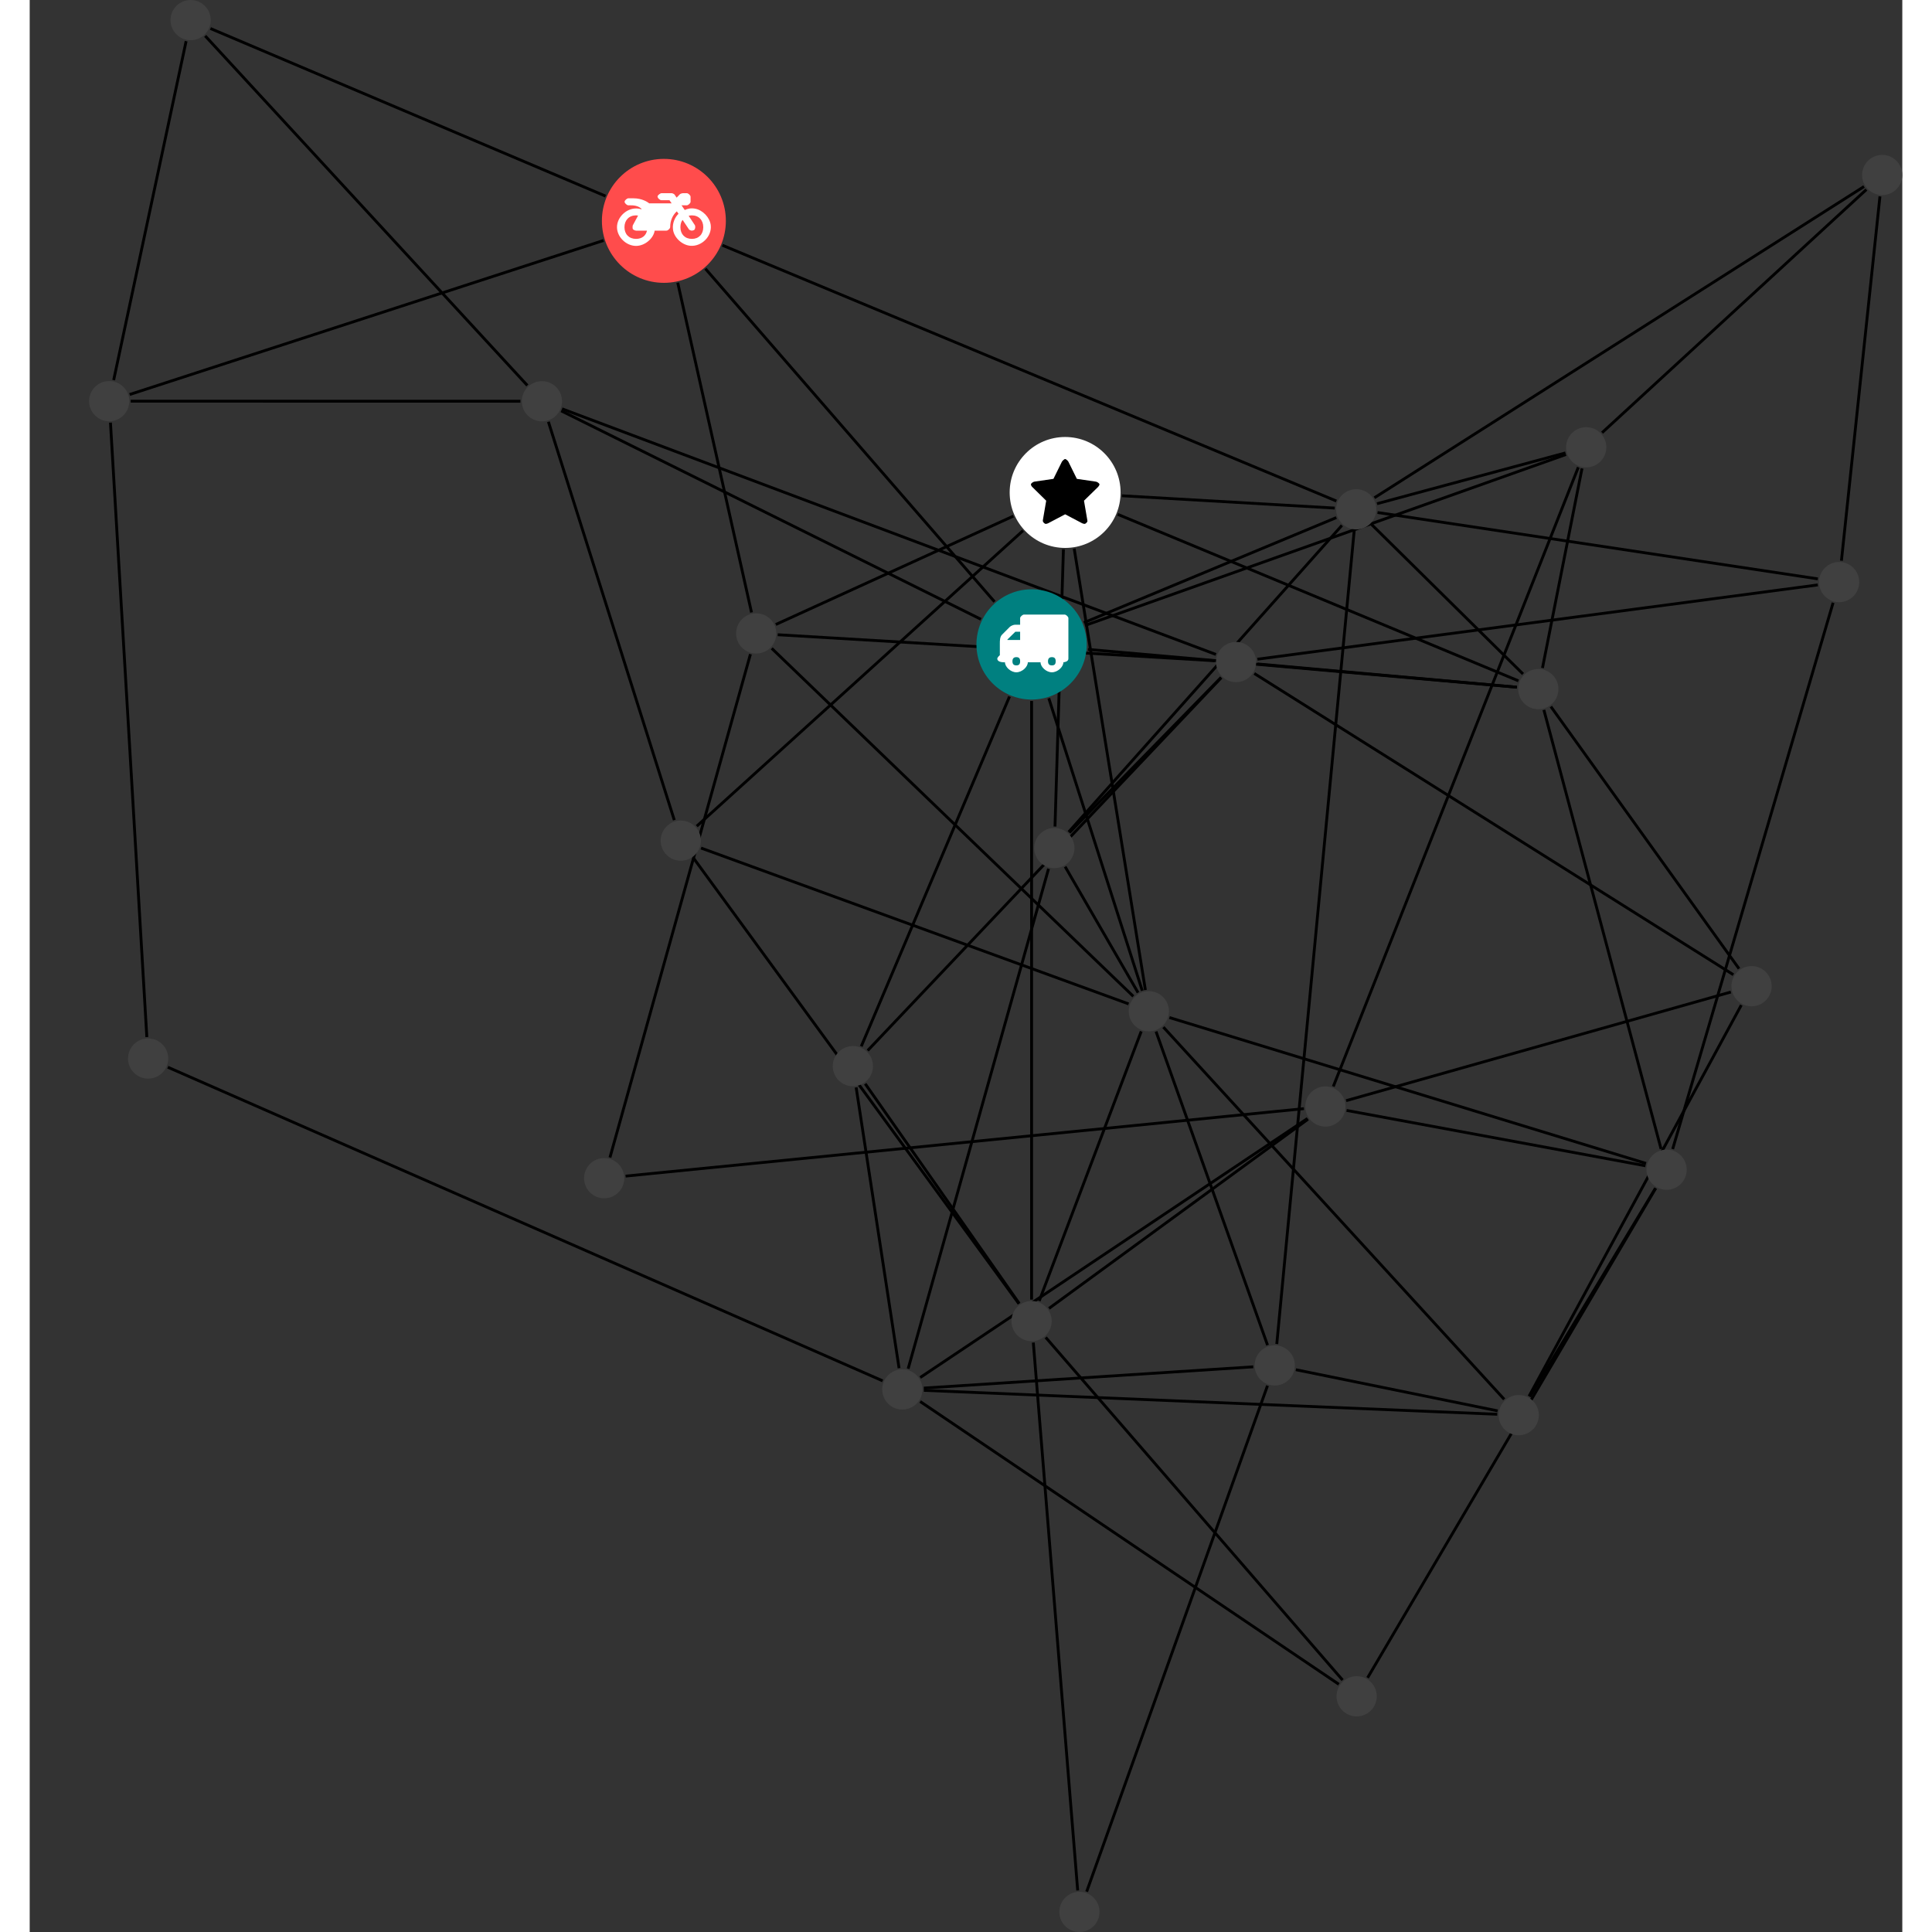<?xml version="1.0" encoding="UTF-8"?>
<svg xmlns="http://www.w3.org/2000/svg" xmlns:xlink="http://www.w3.org/1999/xlink" width="270.830pt" height="270.830pt" viewBox="-8.326 0.000 262.504 270.830" version="1.1">
<rect x="-8.326" y="0.000" width="262.504" height="270.830" fill="#333333" stroke="none"/>
<defs>
<g>
<symbol overflow="visible" id="glyph0-0">
<path style="stroke:none;" d="M 1.422 -0.75 L 1.422 -7.922 L 3.562 -7.922 L 3.562 -0.891 L 1.422 -0.891 Z M 0.625 0 L 4.531 0 L 4.531 -8.812 L 0.438 -8.812 L 0.438 0 Z M 0.625 0 "/>
</symbol>
<symbol overflow="visible" id="glyph0-1">
<path style="stroke:none;" d="M 3.375 -0.844 C 3.375 -0.453 3.234 -0.266 2.844 -0.266 C 2.469 -0.266 2.297 -0.453 2.297 -0.844 C 2.297 -1.219 2.469 -1.422 2.844 -1.422 C 3.234 -1.422 3.375 -1.219 3.375 -0.844 Z M 1.594 -3.688 L 1.594 -3.859 C 1.594 -3.875 1.578 -3.875 1.594 -3.891 L 2.688 -4.969 C 2.703 -5 2.656 -4.984 2.688 -4.984 L 3.375 -4.984 L 3.375 -3.828 L 1.594 -3.828 Z M 8.359 -0.844 C 8.359 -0.453 8.219 -0.266 7.828 -0.266 C 7.453 -0.266 7.281 -0.453 7.281 -0.844 C 7.281 -1.219 7.453 -1.422 7.828 -1.422 C 8.219 -1.422 8.359 -1.219 8.359 -0.844 Z M 10.141 -6.891 C 10.141 -7.094 9.812 -7.391 9.609 -7.391 L 3.922 -7.391 C 3.719 -7.391 3.375 -7.094 3.375 -6.891 L 3.375 -5.969 L 2.672 -5.969 C 2.469 -5.969 2.078 -5.812 1.938 -5.672 L 0.844 -4.578 C 0.531 -4.266 0.531 -3.734 0.531 -3.328 L 0.531 -1.688 C 0.516 -1.688 0.172 -1.391 0.172 -1.203 C 0.172 -0.781 0.781 -0.703 1.062 -0.703 L 1.25 -0.703 C 1.25 -0.047 2.062 0.703 2.844 0.703 C 3.641 0.703 4.453 -0.047 4.453 -0.703 L 6.234 -0.703 C 6.234 -0.047 7.047 0.703 7.828 0.703 C 8.625 0.703 9.438 -0.047 9.438 -0.703 C 9.547 -0.703 10.141 -0.781 10.141 -1.203 Z M 10.141 -6.891 "/>
</symbol>
<symbol overflow="visible" id="glyph0-2">
<path style="stroke:none;" d="M 12.969 -2.906 C 12.844 -3.984 11.859 -5.016 10.781 -5.219 C 10.234 -5.328 9.703 -5.219 9.328 -5.031 L 8.875 -5.688 L 9.609 -5.688 C 9.812 -5.688 10.141 -5.984 10.141 -6.188 L 10.141 -6.891 C 10.141 -7.094 9.812 -7.391 9.609 -7.391 L 9.047 -7.391 C 8.969 -7.391 8.734 -7.312 8.656 -7.25 L 8.188 -6.766 L 7.891 -7.203 C 7.828 -7.281 7.594 -7.391 7.484 -7.391 L 6.078 -7.391 C 5.906 -7.391 5.547 -7.125 5.516 -6.953 C 5.484 -6.734 5.828 -6.406 6.047 -6.406 L 7.188 -6.406 L 7.484 -5.969 L 4.344 -5.969 C 4.141 -6.125 3.375 -6.672 2.141 -6.672 L 1.422 -6.672 C 1.219 -6.672 0.891 -6.375 0.891 -6.188 C 0.891 -5.984 1.219 -5.688 1.422 -5.688 L 1.781 -5.688 C 2.484 -5.688 2.906 -5.516 3.281 -5.188 L 3.25 -5.141 C 3.078 -5.188 2.797 -5.25 2.5 -5.25 C 1.109 -5.25 -0.172 -4 -0.172 -2.625 C -0.172 -1.25 1.109 0 2.5 0 C 3.75 0 4.953 -1.062 5.109 -2.141 L 6.766 -2.141 C 6.969 -2.141 7.281 -2.438 7.281 -2.625 C 7.281 -3.609 7.688 -4.391 8.219 -4.844 L 8.453 -4.5 C 7.969 -4.062 7.578 -3.203 7.672 -2.359 C 7.781 -1.172 8.969 -0.094 10.141 -0.016 C 11.703 0.094 13.156 -1.344 12.969 -2.906 Z M 2.5 -0.984 C 1.516 -0.984 0.875 -1.641 0.875 -2.625 C 0.875 -3.594 1.516 -4.281 2.5 -4.281 C 2.672 -4.281 2.844 -4.234 2.781 -4.25 L 2.047 -2.891 C 2 -2.781 2 -2.469 2.047 -2.359 C 2.125 -2.25 2.375 -2.141 2.5 -2.141 L 4.031 -2.141 C 3.891 -1.453 3.344 -0.984 2.5 -0.984 Z M 10.328 -0.984 C 9.344 -0.984 8.719 -1.641 8.719 -2.625 C 8.719 -3.109 8.859 -3.469 9.031 -3.641 L 9.906 -2.328 C 9.969 -2.219 10.203 -2.141 10.328 -2.141 C 10.391 -2.141 10.594 -2.188 10.641 -2.234 C 10.812 -2.344 10.844 -2.75 10.734 -2.922 L 9.875 -4.219 C 9.859 -4.219 10.094 -4.281 10.328 -4.281 C 11.297 -4.281 11.922 -3.594 11.922 -2.625 C 11.922 -1.641 11.297 -0.984 10.328 -0.984 Z M 10.328 -0.984 "/>
</symbol>
<symbol overflow="visible" id="glyph0-3">
<path style="stroke:none;" d="M 9.438 -5.078 C 9.438 -5.25 9.078 -5.453 8.938 -5.469 L 6.266 -5.859 L 5.078 -8.266 C 5.031 -8.375 4.75 -8.641 4.625 -8.641 C 4.5 -8.641 4.234 -8.375 4.172 -8.266 L 2.984 -5.859 L 0.312 -5.469 C 0.172 -5.453 -0.172 -5.25 -0.172 -5.078 C -0.172 -4.969 -0.062 -4.781 0.016 -4.719 L 1.969 -2.797 L 1.5 -0.062 C 1.5 -0.016 1.5 0.016 1.5 0.047 C 1.5 0.203 1.75 0.453 1.906 0.453 C 1.984 0.453 2.188 0.406 2.25 0.359 L 4.625 -0.891 L 7 0.359 C 7.062 0.406 7.266 0.453 7.344 0.453 C 7.5 0.453 7.75 0.203 7.75 0.047 C 7.75 0.016 7.75 -0.016 7.734 -0.062 L 7.266 -2.797 L 9.234 -4.719 C 9.297 -4.781 9.438 -4.969 9.438 -5.078 Z M 9.438 -5.078 "/>
</symbol>
</g>
<clipPath id="clip1">
  <path d="M 126 182 L 145 182 L 145 270.828 L 126 270.828 Z M 126 182 "/>
</clipPath>
<clipPath id="clip2">
  <path d="M 174 20 L 254.18 20 L 254.18 76 L 174 76 Z M 174 20 "/>
</clipPath>
<clipPath id="clip3">
  <path d="M 134 188 L 171 188 L 171 270.828 L 134 270.828 Z M 134 188 "/>
</clipPath>
<clipPath id="clip4">
  <path d="M 206 20 L 254.18 20 L 254.18 67 L 206 67 Z M 206 20 "/>
</clipPath>
<clipPath id="clip5">
  <path d="M 240 21 L 254.18 21 L 254.18 85 L 240 85 Z M 240 21 "/>
</clipPath>
<clipPath id="clip6">
  <path d="M 136 265 L 142 265 L 142 270.828 L 136 270.828 Z M 136 265 "/>
</clipPath>
<clipPath id="clip7">
  <path d="M 248 21 L 254.18 21 L 254.18 28 L 248 28 Z M 248 21 "/>
</clipPath>
</defs>
<g id="surface1">
<path style="fill:none;stroke-width:0.399;stroke-linecap:butt;stroke-linejoin:miter;stroke:rgb(0%,0%,0%);stroke-opacity:1;stroke-miterlimit:10;" d="M 0.001 -7.928 L 0.001 -91.842 " transform="matrix(1,0,0,-1,132.12,90.338)"/>
<path style="fill:none;stroke-width:0.399;stroke-linecap:butt;stroke-linejoin:miter;stroke:rgb(0%,0%,0%);stroke-opacity:1;stroke-miterlimit:10;" d="M -5.198 5.986 L -45.722 52.67 " transform="matrix(1,0,0,-1,132.12,90.338)"/>
<path style="fill:none;stroke-width:0.399;stroke-linecap:butt;stroke-linejoin:miter;stroke:rgb(0%,0%,0%);stroke-opacity:1;stroke-miterlimit:10;" d="M -7.1 3.526 L -65.94 32.748 " transform="matrix(1,0,0,-1,132.12,90.338)"/>
<path style="fill:none;stroke-width:0.399;stroke-linecap:butt;stroke-linejoin:miter;stroke:rgb(0%,0%,0%);stroke-opacity:1;stroke-miterlimit:10;" d="M -3.093 -7.303 L -23.874 -56.338 " transform="matrix(1,0,0,-1,132.12,90.338)"/>
<path style="fill:none;stroke-width:0.399;stroke-linecap:butt;stroke-linejoin:miter;stroke:rgb(0%,0%,0%);stroke-opacity:1;stroke-miterlimit:10;" d="M 7.321 3.049 L 42.72 17.783 " transform="matrix(1,0,0,-1,132.12,90.338)"/>
<path style="fill:none;stroke-width:0.399;stroke-linecap:butt;stroke-linejoin:miter;stroke:rgb(0%,0%,0%);stroke-opacity:1;stroke-miterlimit:10;" d="M 2.415 -7.553 L 15.517 -48.545 " transform="matrix(1,0,0,-1,132.12,90.338)"/>
<path style="fill:none;stroke-width:0.399;stroke-linecap:butt;stroke-linejoin:miter;stroke:rgb(0%,0%,0%);stroke-opacity:1;stroke-miterlimit:10;" d="M 7.474 2.654 L 74.907 26.627 " transform="matrix(1,0,0,-1,132.12,90.338)"/>
<path style="fill:none;stroke-width:0.399;stroke-linecap:butt;stroke-linejoin:miter;stroke:rgb(0%,0%,0%);stroke-opacity:1;stroke-miterlimit:10;" d="M 7.9 -0.697 L 68.028 -5.998 " transform="matrix(1,0,0,-1,132.12,90.338)"/>
<path style="fill:none;stroke-width:0.399;stroke-linecap:butt;stroke-linejoin:miter;stroke:rgb(0%,0%,0%);stroke-opacity:1;stroke-miterlimit:10;" d="M -56.913 -74.529 L 38.181 -65.072 " transform="matrix(1,0,0,-1,132.12,90.338)"/>
<path style="fill:none;stroke-width:0.399;stroke-linecap:butt;stroke-linejoin:miter;stroke:rgb(0%,0%,0%);stroke-opacity:1;stroke-miterlimit:10;" d="M -59.104 -71.92 L -39.413 -1.365 " transform="matrix(1,0,0,-1,132.12,90.338)"/>
<path style="fill:none;stroke-width:0.399;stroke-linecap:butt;stroke-linejoin:miter;stroke:rgb(0%,0%,0%);stroke-opacity:1;stroke-miterlimit:10;" d="M 1.978 -97.139 L 43.595 -145.174 " transform="matrix(1,0,0,-1,132.12,90.338)"/>
<path style="fill:none;stroke-width:0.399;stroke-linecap:butt;stroke-linejoin:miter;stroke:rgb(0%,0%,0%);stroke-opacity:1;stroke-miterlimit:10;" d="M -1.733 -92.385 L -23.319 -61.588 " transform="matrix(1,0,0,-1,132.12,90.338)"/>
<path style="fill:none;stroke-width:0.399;stroke-linecap:butt;stroke-linejoin:miter;stroke:rgb(0%,0%,0%);stroke-opacity:1;stroke-miterlimit:10;" d="M -1.78 -92.42 L -47.397 -29.943 " transform="matrix(1,0,0,-1,132.12,90.338)"/>
<path style="fill:none;stroke-width:0.399;stroke-linecap:butt;stroke-linejoin:miter;stroke:rgb(0%,0%,0%);stroke-opacity:1;stroke-miterlimit:10;" d="M 1.067 -92.033 L 15.368 -54.244 " transform="matrix(1,0,0,-1,132.12,90.338)"/>
<g clip-path="url(#clip1)" clip-rule="nonzero">
<path style="fill:none;stroke-width:0.399;stroke-linecap:butt;stroke-linejoin:miter;stroke:rgb(0%,0%,0%);stroke-opacity:1;stroke-miterlimit:10;" d="M 0.243 -97.865 L 6.462 -174.67 " transform="matrix(1,0,0,-1,132.12,90.338)"/>
</g>
<path style="fill:none;stroke-width:0.399;stroke-linecap:butt;stroke-linejoin:miter;stroke:rgb(0%,0%,0%);stroke-opacity:1;stroke-miterlimit:10;" d="M 2.439 -93.076 L 38.747 -66.553 " transform="matrix(1,0,0,-1,132.12,90.338)"/>
<path style="fill:none;stroke-width:0.399;stroke-linecap:butt;stroke-linejoin:miter;stroke:rgb(0%,0%,0%);stroke-opacity:1;stroke-miterlimit:10;" d="M -43.343 55.959 L 42.724 20.104 " transform="matrix(1,0,0,-1,132.12,90.338)"/>
<path style="fill:none;stroke-width:0.399;stroke-linecap:butt;stroke-linejoin:miter;stroke:rgb(0%,0%,0%);stroke-opacity:1;stroke-miterlimit:10;" d="M -59.999 56.631 L -126.433 35.037 " transform="matrix(1,0,0,-1,132.12,90.338)"/>
<path style="fill:none;stroke-width:0.399;stroke-linecap:butt;stroke-linejoin:miter;stroke:rgb(0%,0%,0%);stroke-opacity:1;stroke-miterlimit:10;" d="M -59.729 62.85 L -115.108 86.342 " transform="matrix(1,0,0,-1,132.12,90.338)"/>
<path style="fill:none;stroke-width:0.399;stroke-linecap:butt;stroke-linejoin:miter;stroke:rgb(0%,0%,0%);stroke-opacity:1;stroke-miterlimit:10;" d="M -49.604 50.705 L -39.261 4.486 " transform="matrix(1,0,0,-1,132.12,90.338)"/>
<path style="fill:none;stroke-width:0.399;stroke-linecap:butt;stroke-linejoin:miter;stroke:rgb(0%,0%,0%);stroke-opacity:1;stroke-miterlimit:10;" d="M 25.841 -1.404 L -65.819 33.029 " transform="matrix(1,0,0,-1,132.12,90.338)"/>
<path style="fill:none;stroke-width:0.399;stroke-linecap:butt;stroke-linejoin:miter;stroke:rgb(0%,0%,0%);stroke-opacity:1;stroke-miterlimit:10;" d="M 26.591 -4.658 L -22.975 -56.928 " transform="matrix(1,0,0,-1,132.12,90.338)"/>
<path style="fill:none;stroke-width:0.399;stroke-linecap:butt;stroke-linejoin:miter;stroke:rgb(0%,0%,0%);stroke-opacity:1;stroke-miterlimit:10;" d="M 26.56 -4.627 L 5.298 -26.385 " transform="matrix(1,0,0,-1,132.12,90.338)"/>
<path style="fill:none;stroke-width:0.399;stroke-linecap:butt;stroke-linejoin:miter;stroke:rgb(0%,0%,0%);stroke-opacity:1;stroke-miterlimit:10;" d="M 31.657 -2.068 L 110.212 8.346 " transform="matrix(1,0,0,-1,132.12,90.338)"/>
<path style="fill:none;stroke-width:0.399;stroke-linecap:butt;stroke-linejoin:miter;stroke:rgb(0%,0%,0%);stroke-opacity:1;stroke-miterlimit:10;" d="M 31.673 -2.736 L 68.028 -5.994 " transform="matrix(1,0,0,-1,132.12,90.338)"/>
<path style="fill:none;stroke-width:0.399;stroke-linecap:butt;stroke-linejoin:miter;stroke:rgb(0%,0%,0%);stroke-opacity:1;stroke-miterlimit:10;" d="M 25.653 -2.287 L -35.589 1.361 " transform="matrix(1,0,0,-1,132.12,90.338)"/>
<path style="fill:none;stroke-width:0.399;stroke-linecap:butt;stroke-linejoin:miter;stroke:rgb(0%,0%,0%);stroke-opacity:1;stroke-miterlimit:10;" d="M 31.22 -4.072 L 98.376 -46.299 " transform="matrix(1,0,0,-1,132.12,90.338)"/>
<path style="fill:none;stroke-width:0.399;stroke-linecap:butt;stroke-linejoin:miter;stroke:rgb(0%,0%,0%);stroke-opacity:1;stroke-miterlimit:10;" d="M -71.659 34.092 L -126.288 34.104 " transform="matrix(1,0,0,-1,132.12,90.338)"/>
<path style="fill:none;stroke-width:0.399;stroke-linecap:butt;stroke-linejoin:miter;stroke:rgb(0%,0%,0%);stroke-opacity:1;stroke-miterlimit:10;" d="M -67.733 31.213 L -50.085 -24.627 " transform="matrix(1,0,0,-1,132.12,90.338)"/>
<path style="fill:none;stroke-width:0.399;stroke-linecap:butt;stroke-linejoin:miter;stroke:rgb(0%,0%,0%);stroke-opacity:1;stroke-miterlimit:10;" d="M -70.686 36.307 L -115.843 85.303 " transform="matrix(1,0,0,-1,132.12,90.338)"/>
<path style="fill:none;stroke-width:0.399;stroke-linecap:butt;stroke-linejoin:miter;stroke:rgb(0%,0%,0%);stroke-opacity:1;stroke-miterlimit:10;" d="M 47.103 -144.853 L 87.489 -76.236 " transform="matrix(1,0,0,-1,132.12,90.338)"/>
<path style="fill:none;stroke-width:0.399;stroke-linecap:butt;stroke-linejoin:miter;stroke:rgb(0%,0%,0%);stroke-opacity:1;stroke-miterlimit:10;" d="M 43.071 -145.767 L -15.62 -106.127 " transform="matrix(1,0,0,-1,132.12,90.338)"/>
<path style="fill:none;stroke-width:0.399;stroke-linecap:butt;stroke-linejoin:miter;stroke:rgb(0%,0%,0%);stroke-opacity:1;stroke-miterlimit:10;" d="M 12.665 20.842 L 42.497 19.115 " transform="matrix(1,0,0,-1,132.12,90.338)"/>
<path style="fill:none;stroke-width:0.399;stroke-linecap:butt;stroke-linejoin:miter;stroke:rgb(0%,0%,0%);stroke-opacity:1;stroke-miterlimit:10;" d="M -1.206 15.947 L -46.94 -25.478 " transform="matrix(1,0,0,-1,132.12,90.338)"/>
<path style="fill:none;stroke-width:0.399;stroke-linecap:butt;stroke-linejoin:miter;stroke:rgb(0%,0%,0%);stroke-opacity:1;stroke-miterlimit:10;" d="M 4.462 13.33 L 3.282 -25.525 " transform="matrix(1,0,0,-1,132.12,90.338)"/>
<path style="fill:none;stroke-width:0.399;stroke-linecap:butt;stroke-linejoin:miter;stroke:rgb(0%,0%,0%);stroke-opacity:1;stroke-miterlimit:10;" d="M 5.974 13.428 L 15.954 -48.443 " transform="matrix(1,0,0,-1,132.12,90.338)"/>
<path style="fill:none;stroke-width:0.399;stroke-linecap:butt;stroke-linejoin:miter;stroke:rgb(0%,0%,0%);stroke-opacity:1;stroke-miterlimit:10;" d="M 12.068 18.24 L 68.247 -5.103 " transform="matrix(1,0,0,-1,132.12,90.338)"/>
<path style="fill:none;stroke-width:0.399;stroke-linecap:butt;stroke-linejoin:miter;stroke:rgb(0%,0%,0%);stroke-opacity:1;stroke-miterlimit:10;" d="M -2.554 17.99 L -35.858 2.795 " transform="matrix(1,0,0,-1,132.12,90.338)"/>
<path style="fill:none;stroke-width:0.399;stroke-linecap:butt;stroke-linejoin:miter;stroke:rgb(0%,0%,0%);stroke-opacity:1;stroke-miterlimit:10;" d="M -24.593 -62.099 L -18.577 -101.455 " transform="matrix(1,0,0,-1,132.12,90.338)"/>
<path style="fill:none;stroke-width:0.399;stroke-linecap:butt;stroke-linejoin:miter;stroke:rgb(0%,0%,0%);stroke-opacity:1;stroke-miterlimit:10;" d="M -124.026 -55.037 L -129.124 31.092 " transform="matrix(1,0,0,-1,132.12,90.338)"/>
<path style="fill:none;stroke-width:0.399;stroke-linecap:butt;stroke-linejoin:miter;stroke:rgb(0%,0%,0%);stroke-opacity:1;stroke-miterlimit:10;" d="M -121.085 -59.264 L -20.882 -103.228 " transform="matrix(1,0,0,-1,132.12,90.338)"/>
<path style="fill:none;stroke-width:0.399;stroke-linecap:butt;stroke-linejoin:miter;stroke:rgb(0%,0%,0%);stroke-opacity:1;stroke-miterlimit:10;" d="M 86.134 -72.752 L 19.321 -52.303 " transform="matrix(1,0,0,-1,132.12,90.338)"/>
<path style="fill:none;stroke-width:0.399;stroke-linecap:butt;stroke-linejoin:miter;stroke:rgb(0%,0%,0%);stroke-opacity:1;stroke-miterlimit:10;" d="M 89.868 -70.74 L 112.357 5.846 " transform="matrix(1,0,0,-1,132.12,90.338)"/>
<path style="fill:none;stroke-width:0.399;stroke-linecap:butt;stroke-linejoin:miter;stroke:rgb(0%,0%,0%);stroke-opacity:1;stroke-miterlimit:10;" d="M 88.239 -70.721 L 71.814 -9.178 " transform="matrix(1,0,0,-1,132.12,90.338)"/>
<path style="fill:none;stroke-width:0.399;stroke-linecap:butt;stroke-linejoin:miter;stroke:rgb(0%,0%,0%);stroke-opacity:1;stroke-miterlimit:10;" d="M 86.052 -73.084 L 44.153 -65.322 " transform="matrix(1,0,0,-1,132.12,90.338)"/>
<path style="fill:none;stroke-width:0.399;stroke-linecap:butt;stroke-linejoin:miter;stroke:rgb(0%,0%,0%);stroke-opacity:1;stroke-miterlimit:10;" d="M 87.462 -76.221 L 69.849 -105.455 " transform="matrix(1,0,0,-1,132.12,90.338)"/>
<path style="fill:none;stroke-width:0.399;stroke-linecap:butt;stroke-linejoin:miter;stroke:rgb(0%,0%,0%);stroke-opacity:1;stroke-miterlimit:10;" d="M 43.501 16.69 L 5.2 -26.291 " transform="matrix(1,0,0,-1,132.12,90.338)"/>
<path style="fill:none;stroke-width:0.399;stroke-linecap:butt;stroke-linejoin:miter;stroke:rgb(0%,0%,0%);stroke-opacity:1;stroke-miterlimit:10;" d="M 45.224 15.94 L 34.372 -98.064 " transform="matrix(1,0,0,-1,132.12,90.338)"/>
<path style="fill:none;stroke-width:0.399;stroke-linecap:butt;stroke-linejoin:miter;stroke:rgb(0%,0%,0%);stroke-opacity:1;stroke-miterlimit:10;" d="M 48.423 19.729 L 74.837 26.85 " transform="matrix(1,0,0,-1,132.12,90.338)"/>
<path style="fill:none;stroke-width:0.399;stroke-linecap:butt;stroke-linejoin:miter;stroke:rgb(0%,0%,0%);stroke-opacity:1;stroke-miterlimit:10;" d="M 48.493 18.494 L 110.22 9.19 " transform="matrix(1,0,0,-1,132.12,90.338)"/>
<path style="fill:none;stroke-width:0.399;stroke-linecap:butt;stroke-linejoin:miter;stroke:rgb(0%,0%,0%);stroke-opacity:1;stroke-miterlimit:10;" d="M 47.653 16.822 L 68.888 -4.142 " transform="matrix(1,0,0,-1,132.12,90.338)"/>
<g clip-path="url(#clip2)" clip-rule="nonzero">
<path style="fill:none;stroke-width:0.399;stroke-linecap:butt;stroke-linejoin:miter;stroke:rgb(0%,0%,0%);stroke-opacity:1;stroke-miterlimit:10;" d="M 48.056 20.561 L 116.692 64.19 " transform="matrix(1,0,0,-1,132.12,90.338)"/>
</g>
<path style="fill:none;stroke-width:0.399;stroke-linecap:butt;stroke-linejoin:miter;stroke:rgb(0%,0%,0%);stroke-opacity:1;stroke-miterlimit:10;" d="M -128.675 37.057 L -118.518 84.568 " transform="matrix(1,0,0,-1,132.12,90.338)"/>
<path style="fill:none;stroke-width:0.399;stroke-linecap:butt;stroke-linejoin:miter;stroke:rgb(0%,0%,0%);stroke-opacity:1;stroke-miterlimit:10;" d="M -46.339 -28.541 L 13.599 -50.389 " transform="matrix(1,0,0,-1,132.12,90.338)"/>
<path style="fill:none;stroke-width:0.399;stroke-linecap:butt;stroke-linejoin:miter;stroke:rgb(0%,0%,0%);stroke-opacity:1;stroke-miterlimit:10;" d="M -17.304 -101.533 L 2.376 -31.447 " transform="matrix(1,0,0,-1,132.12,90.338)"/>
<path style="fill:none;stroke-width:0.399;stroke-linecap:butt;stroke-linejoin:miter;stroke:rgb(0%,0%,0%);stroke-opacity:1;stroke-miterlimit:10;" d="M -15.108 -104.244 L 31.075 -101.264 " transform="matrix(1,0,0,-1,132.12,90.338)"/>
<path style="fill:none;stroke-width:0.399;stroke-linecap:butt;stroke-linejoin:miter;stroke:rgb(0%,0%,0%);stroke-opacity:1;stroke-miterlimit:10;" d="M -15.612 -102.764 L 38.677 -66.451 " transform="matrix(1,0,0,-1,132.12,90.338)"/>
<path style="fill:none;stroke-width:0.399;stroke-linecap:butt;stroke-linejoin:miter;stroke:rgb(0%,0%,0%);stroke-opacity:1;stroke-miterlimit:10;" d="M -15.104 -104.564 L 65.275 -107.916 " transform="matrix(1,0,0,-1,132.12,90.338)"/>
<path style="fill:none;stroke-width:0.399;stroke-linecap:butt;stroke-linejoin:miter;stroke:rgb(0%,0%,0%);stroke-opacity:1;stroke-miterlimit:10;" d="M 4.704 -31.154 L 14.923 -48.81 " transform="matrix(1,0,0,-1,132.12,90.338)"/>
<path style="fill:none;stroke-width:0.399;stroke-linecap:butt;stroke-linejoin:miter;stroke:rgb(0%,0%,0%);stroke-opacity:1;stroke-miterlimit:10;" d="M 33.075 -98.225 L 17.446 -54.264 " transform="matrix(1,0,0,-1,132.12,90.338)"/>
<g clip-path="url(#clip3)" clip-rule="nonzero">
<path style="fill:none;stroke-width:0.399;stroke-linecap:butt;stroke-linejoin:miter;stroke:rgb(0%,0%,0%);stroke-opacity:1;stroke-miterlimit:10;" d="M 33.071 -103.908 L 7.72 -174.834 " transform="matrix(1,0,0,-1,132.12,90.338)"/>
</g>
<path style="fill:none;stroke-width:0.399;stroke-linecap:butt;stroke-linejoin:miter;stroke:rgb(0%,0%,0%);stroke-opacity:1;stroke-miterlimit:10;" d="M 37.044 -101.67 L 65.333 -107.439 " transform="matrix(1,0,0,-1,132.12,90.338)"/>
<path style="fill:none;stroke-width:0.399;stroke-linecap:butt;stroke-linejoin:miter;stroke:rgb(0%,0%,0%);stroke-opacity:1;stroke-miterlimit:10;" d="M 14.259 -49.33 L -36.429 -0.549 " transform="matrix(1,0,0,-1,132.12,90.338)"/>
<path style="fill:none;stroke-width:0.399;stroke-linecap:butt;stroke-linejoin:miter;stroke:rgb(0%,0%,0%);stroke-opacity:1;stroke-miterlimit:10;" d="M 18.474 -53.646 L 66.251 -105.818 " transform="matrix(1,0,0,-1,132.12,90.338)"/>
<path style="fill:none;stroke-width:0.399;stroke-linecap:butt;stroke-linejoin:miter;stroke:rgb(0%,0%,0%);stroke-opacity:1;stroke-miterlimit:10;" d="M 77.161 24.678 L 71.618 -3.303 " transform="matrix(1,0,0,-1,132.12,90.338)"/>
<path style="fill:none;stroke-width:0.399;stroke-linecap:butt;stroke-linejoin:miter;stroke:rgb(0%,0%,0%);stroke-opacity:1;stroke-miterlimit:10;" d="M 76.638 24.83 L 42.294 -61.967 " transform="matrix(1,0,0,-1,132.12,90.338)"/>
<g clip-path="url(#clip4)" clip-rule="nonzero">
<path style="fill:none;stroke-width:0.399;stroke-linecap:butt;stroke-linejoin:miter;stroke:rgb(0%,0%,0%);stroke-opacity:1;stroke-miterlimit:10;" d="M 79.97 29.682 L 117.021 63.764 " transform="matrix(1,0,0,-1,132.12,90.338)"/>
</g>
<g clip-path="url(#clip5)" clip-rule="nonzero">
<path style="fill:none;stroke-width:0.399;stroke-linecap:butt;stroke-linejoin:miter;stroke:rgb(0%,0%,0%);stroke-opacity:1;stroke-miterlimit:10;" d="M 113.525 11.74 L 118.923 62.807 " transform="matrix(1,0,0,-1,132.12,90.338)"/>
</g>
<path style="fill:none;stroke-width:0.399;stroke-linecap:butt;stroke-linejoin:miter;stroke:rgb(0%,0%,0%);stroke-opacity:1;stroke-miterlimit:10;" d="M 72.794 -8.713 L 99.169 -45.455 " transform="matrix(1,0,0,-1,132.12,90.338)"/>
<path style="fill:none;stroke-width:0.399;stroke-linecap:butt;stroke-linejoin:miter;stroke:rgb(0%,0%,0%);stroke-opacity:1;stroke-miterlimit:10;" d="M 44.091 -63.955 L 98.025 -48.724 " transform="matrix(1,0,0,-1,132.12,90.338)"/>
<path style="fill:none;stroke-width:0.399;stroke-linecap:butt;stroke-linejoin:miter;stroke:rgb(0%,0%,0%);stroke-opacity:1;stroke-miterlimit:10;" d="M 69.732 -105.389 L 99.489 -50.557 " transform="matrix(1,0,0,-1,132.12,90.338)"/>
<path style=" stroke:none;fill-rule:nonzero;fill:rgb(0%,50%,50%);fill-opacity:1;" d="M 139.848 90.34 C 139.848 86.07 136.387 82.609 132.121 82.609 C 127.852 82.609 124.391 86.07 124.391 90.34 C 124.391 94.605 127.852 98.066 132.121 98.066 C 136.387 98.066 139.848 94.605 139.848 90.34 Z M 139.848 90.34 "/>
<g style="fill:rgb(100%,100%,100%);fill-opacity:1;">
  <use xlink:href="#glyph0-1" x="127.139" y="93.541"/>
</g>
<path style=" stroke:none;fill-rule:nonzero;fill:rgb(25%,25%,25%);fill-opacity:1;" d="M 75.023 165.164 C 75.023 163.605 73.762 162.344 72.203 162.344 C 70.648 162.344 69.387 163.605 69.387 165.164 C 69.387 166.719 70.648 167.98 72.203 167.98 C 73.762 167.98 75.023 166.719 75.023 165.164 Z M 75.023 165.164 "/>
<path style=" stroke:none;fill-rule:nonzero;fill:rgb(25%,25%,25%);fill-opacity:1;" d="M 134.938 185.195 C 134.938 183.637 133.676 182.375 132.121 182.375 C 130.562 182.375 129.301 183.637 129.301 185.195 C 129.301 186.75 130.562 188.012 132.121 188.012 C 133.676 188.012 134.938 186.75 134.938 185.195 Z M 134.938 185.195 "/>
<path style=" stroke:none;fill-rule:nonzero;fill:rgb(100%,29.999%,29.999%);fill-opacity:1;" d="M 89.262 30.961 C 89.262 26.164 85.371 22.273 80.574 22.273 C 75.777 22.273 71.887 26.164 71.887 30.961 C 71.887 35.758 75.777 39.648 80.574 39.648 C 85.371 39.648 89.262 35.758 89.262 30.961 Z M 89.262 30.961 "/>
<g style="fill:rgb(100%,100%,100%);fill-opacity:1;">
  <use xlink:href="#glyph0-2" x="74.174" y="34.471"/>
</g>
<path style=" stroke:none;fill-rule:nonzero;fill:rgb(25%,25%,25%);fill-opacity:1;" d="M 163.605 92.805 C 163.605 91.25 162.344 89.988 160.785 89.988 C 159.23 89.988 157.969 91.25 157.969 92.805 C 157.969 94.363 159.23 95.625 160.785 95.625 C 162.344 95.625 163.605 94.363 163.605 92.805 Z M 163.605 92.805 "/>
<path style=" stroke:none;fill-rule:nonzero;fill:rgb(25%,25%,25%);fill-opacity:1;" d="M 66.297 56.25 C 66.297 54.691 65.035 53.43 63.477 53.43 C 61.922 53.43 60.66 54.691 60.66 56.25 C 60.66 57.805 61.922 59.066 63.477 59.066 C 65.035 59.066 66.297 57.805 66.297 56.25 Z M 66.297 56.25 "/>
<path style=" stroke:none;fill-rule:nonzero;fill:rgb(25%,25%,25%);fill-opacity:1;" d="M 180.508 237.789 C 180.508 236.234 179.246 234.973 177.691 234.973 C 176.133 234.973 174.871 236.234 174.871 237.789 C 174.871 239.348 176.133 240.609 177.691 240.609 C 179.246 240.609 180.508 239.348 180.508 237.789 Z M 180.508 237.789 "/>
<path style=" stroke:none;fill-rule:nonzero;fill:rgb(100%,100%,100%);fill-opacity:1;" d="M 144.598 69.035 C 144.598 64.742 141.117 61.258 136.824 61.258 C 132.527 61.258 129.047 64.742 129.047 69.035 C 129.047 73.328 132.527 76.809 136.824 76.809 C 141.117 76.809 144.598 73.328 144.598 69.035 Z M 144.598 69.035 "/>
<g style="fill:rgb(0%,0%,0%);fill-opacity:1;">
  <use xlink:href="#glyph0-3" x="132.2" y="72.986"/>
</g>
<path style=" stroke:none;fill-rule:nonzero;fill:rgb(25%,25%,25%);fill-opacity:1;" d="M 109.887 149.453 C 109.887 147.898 108.625 146.637 107.07 146.637 C 105.512 146.637 104.25 147.898 104.25 149.453 C 104.25 151.012 105.512 152.273 107.07 152.273 C 108.625 152.273 109.887 151.012 109.887 149.453 Z M 109.887 149.453 "/>
<path style=" stroke:none;fill-rule:nonzero;fill:rgb(25%,25%,25%);fill-opacity:1;" d="M 11.094 148.387 C 11.094 146.828 9.832 145.566 8.273 145.566 C 6.719 145.566 5.457 146.828 5.457 148.387 C 5.457 149.941 6.719 151.203 8.273 151.203 C 9.832 151.203 11.094 149.941 11.094 148.387 Z M 11.094 148.387 "/>
<path style=" stroke:none;fill-rule:nonzero;fill:rgb(25%,25%,25%);fill-opacity:1;" d="M 223.953 163.973 C 223.953 162.414 222.695 161.152 221.137 161.152 C 219.582 161.152 218.32 162.414 218.32 163.973 C 218.32 165.527 219.582 166.789 221.137 166.789 C 222.695 166.789 223.953 165.527 223.953 163.973 Z M 223.953 163.973 "/>
<path style=" stroke:none;fill-rule:nonzero;fill:rgb(25%,25%,25%);fill-opacity:1;" d="M 180.445 71.395 C 180.445 69.84 179.184 68.578 177.629 68.578 C 176.07 68.578 174.809 69.84 174.809 71.395 C 174.809 72.953 176.07 74.215 177.629 74.215 C 179.184 74.215 180.445 72.953 180.445 71.395 Z M 180.445 71.395 "/>
<path style=" stroke:none;fill-rule:nonzero;fill:rgb(25%,25%,25%);fill-opacity:1;" d="M 5.637 56.234 C 5.637 54.68 4.375 53.418 2.816 53.418 C 1.262 53.418 0 54.68 0 56.234 C 0 57.793 1.262 59.055 2.816 59.055 C 4.375 59.055 5.637 57.793 5.637 56.234 Z M 5.637 56.234 "/>
<path style=" stroke:none;fill-rule:nonzero;fill:rgb(25%,25%,25%);fill-opacity:1;" d="M 85.762 117.844 C 85.762 116.289 84.5 115.027 82.945 115.027 C 81.387 115.027 80.125 116.289 80.125 117.844 C 80.125 119.398 81.387 120.66 82.945 120.66 C 84.5 120.66 85.762 119.398 85.762 117.844 Z M 85.762 117.844 "/>
<path style=" stroke:none;fill-rule:nonzero;fill:rgb(25%,25%,25%);fill-opacity:1;" d="M 116.82 194.777 C 116.82 193.219 115.559 191.957 114 191.957 C 112.445 191.957 111.184 193.219 111.184 194.777 C 111.184 196.332 112.445 197.594 114 197.594 C 115.559 197.594 116.82 196.332 116.82 194.777 Z M 116.82 194.777 "/>
<path style=" stroke:none;fill-rule:nonzero;fill:rgb(25%,25%,25%);fill-opacity:1;" d="M 138.129 118.879 C 138.129 117.324 136.867 116.062 135.312 116.062 C 133.754 116.062 132.492 117.324 132.492 118.879 C 132.492 120.438 133.754 121.699 135.312 121.699 C 136.867 121.699 138.129 120.438 138.129 118.879 Z M 138.129 118.879 "/>
<path style=" stroke:none;fill-rule:nonzero;fill:rgb(25%,25%,25%);fill-opacity:1;" d="M 17.051 2.816 C 17.051 1.262 15.789 0 14.234 0 C 12.676 0 11.414 1.262 11.414 2.816 C 11.414 4.375 12.676 5.637 14.234 5.637 C 15.789 5.637 17.051 4.375 17.051 2.816 Z M 17.051 2.816 "/>
<path style=" stroke:none;fill-rule:nonzero;fill:rgb(25%,25%,25%);fill-opacity:1;" d="M 169.023 191.402 C 169.023 189.848 167.762 188.586 166.207 188.586 C 164.648 188.586 163.387 189.848 163.387 191.402 C 163.387 192.961 164.648 194.223 166.207 194.223 C 167.762 194.223 169.023 192.961 169.023 191.402 Z M 169.023 191.402 "/>
<path style=" stroke:none;fill-rule:nonzero;fill:rgb(25%,25%,25%);fill-opacity:1;" d="M 151.375 141.758 C 151.375 140.203 150.113 138.941 148.555 138.941 C 147 138.941 145.738 140.203 145.738 141.758 C 145.738 143.312 147 144.574 148.555 144.574 C 150.113 144.574 151.375 143.312 151.375 141.758 Z M 151.375 141.758 "/>
<path style=" stroke:none;fill-rule:nonzero;fill:rgb(25%,25%,25%);fill-opacity:1;" d="M 212.688 62.699 C 212.688 61.145 211.426 59.883 209.867 59.883 C 208.312 59.883 207.051 61.145 207.051 62.699 C 207.051 64.258 208.312 65.52 209.867 65.52 C 211.426 65.52 212.688 64.258 212.688 62.699 Z M 212.688 62.699 "/>
<g clip-path="url(#clip6)" clip-rule="nonzero">
<path style=" stroke:none;fill-rule:nonzero;fill:rgb(25%,25%,25%);fill-opacity:1;" d="M 141.641 268.012 C 141.641 266.457 140.379 265.195 138.824 265.195 C 137.27 265.195 136.008 266.457 136.008 268.012 C 136.008 269.57 137.27 270.828 138.824 270.828 C 140.379 270.828 141.641 269.57 141.641 268.012 Z M 141.641 268.012 "/>
</g>
<path style=" stroke:none;fill-rule:nonzero;fill:rgb(25%,25%,25%);fill-opacity:1;" d="M 248.141 81.598 C 248.141 80.039 246.879 78.777 245.324 78.777 C 243.77 78.777 242.508 80.039 242.508 81.598 C 242.508 83.152 243.77 84.414 245.324 84.414 C 246.879 84.414 248.141 83.152 248.141 81.598 Z M 248.141 81.598 "/>
<path style=" stroke:none;fill-rule:nonzero;fill:rgb(25%,25%,25%);fill-opacity:1;" d="M 205.973 96.598 C 205.973 95.043 204.711 93.781 203.152 93.781 C 201.598 93.781 200.336 95.043 200.336 96.598 C 200.336 98.156 201.598 99.418 203.152 99.418 C 204.711 99.418 205.973 98.156 205.973 96.598 Z M 205.973 96.598 "/>
<path style=" stroke:none;fill-rule:nonzero;fill:rgb(25%,25%,25%);fill-opacity:1;" d="M 176.125 155.109 C 176.125 153.555 174.863 152.293 173.305 152.293 C 171.75 152.293 170.488 153.555 170.488 155.109 C 170.488 156.668 171.75 157.93 173.305 157.93 C 174.863 157.93 176.125 156.668 176.125 155.109 Z M 176.125 155.109 "/>
<g clip-path="url(#clip7)" clip-rule="nonzero">
<path style=" stroke:none;fill-rule:nonzero;fill:rgb(25%,25%,25%);fill-opacity:1;" d="M 254.18 24.531 C 254.18 22.977 252.918 21.715 251.359 21.715 C 249.805 21.715 248.543 22.977 248.543 24.531 C 248.543 26.086 249.805 27.348 251.359 27.348 C 252.918 27.348 254.18 26.086 254.18 24.531 Z M 254.18 24.531 "/>
</g>
<path style=" stroke:none;fill-rule:nonzero;fill:rgb(25%,25%,25%);fill-opacity:1;" d="M 96.336 88.797 C 96.336 87.238 95.074 85.977 93.52 85.977 C 91.961 85.977 90.699 87.238 90.699 88.797 C 90.699 90.352 91.961 91.613 93.52 91.613 C 95.074 91.613 96.336 90.352 96.336 88.797 Z M 96.336 88.797 "/>
<path style=" stroke:none;fill-rule:nonzero;fill:rgb(25%,25%,25%);fill-opacity:1;" d="M 203.227 198.379 C 203.227 196.82 201.965 195.559 200.41 195.559 C 198.852 195.559 197.59 196.82 197.59 198.379 C 197.59 199.934 198.852 201.195 200.41 201.195 C 201.965 201.195 203.227 199.934 203.227 198.379 Z M 203.227 198.379 "/>
<path style=" stroke:none;fill-rule:nonzero;fill:rgb(25%,25%,25%);fill-opacity:1;" d="M 235.867 138.242 C 235.867 136.688 234.605 135.426 233.047 135.426 C 231.492 135.426 230.23 136.688 230.23 138.242 C 230.23 139.801 231.492 141.062 233.047 141.062 C 234.605 141.062 235.867 139.801 235.867 138.242 Z M 235.867 138.242 "/>
</g>
</svg>
